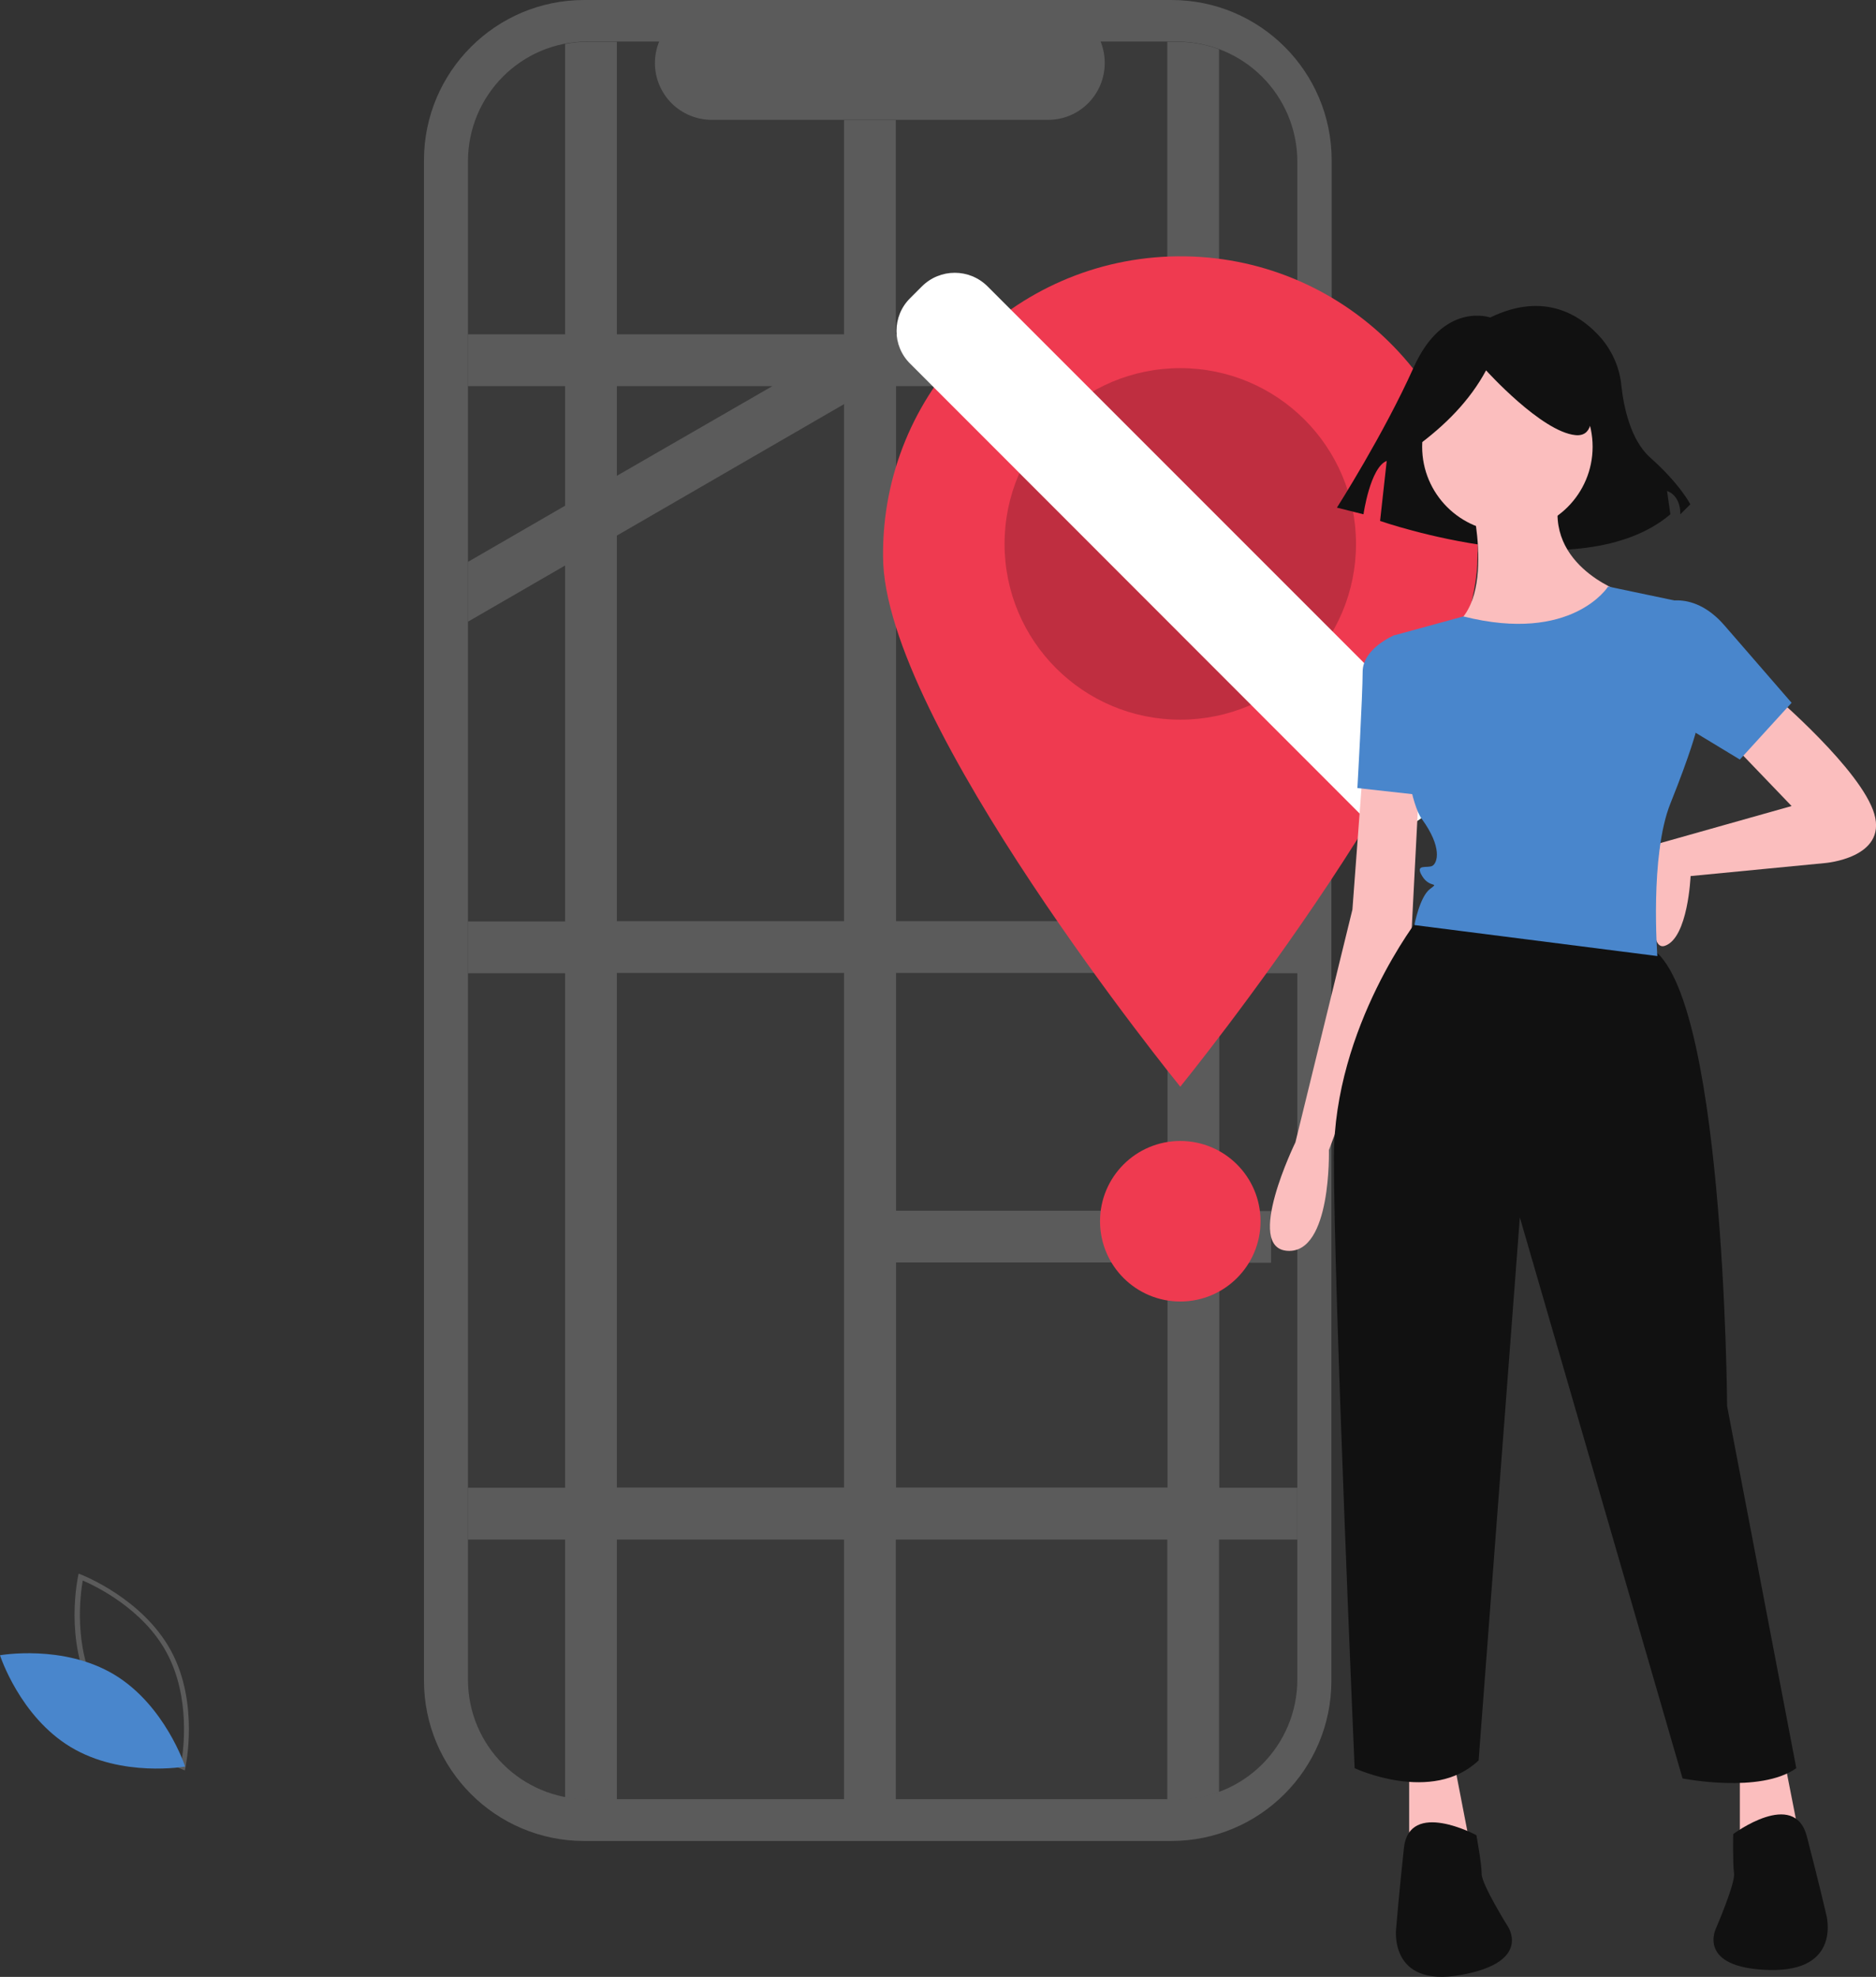 <!-- Generator: Adobe Illustrator 24.3.0, SVG Export Plug-In  -->
<svg version="1.1" xmlns="http://www.w3.org/2000/svg" xmlns:xlink="http://www.w3.org/1999/xlink" x="0px" y="0px" width="677.9px"
	 height="714.2px" viewBox="0 0 677.9 714.2" style="overflow:visible;enable-background:new 0 0 677.9 714.2;"
	 xml:space="preserve">
<rect x="0" y="0" width="677.9" height="714.2" fill="#333333" stroke="none"/>
<style type="text/css">
	.st0{fill:#5B5B5B;}
	.st1{fill:#3A3A3A;}
	.st2{fill:#4986CC;}
	.st3{fill:#3F3D56;}
	.st4{fill:#EF3A50;}
	.st5{opacity:0.2;enable-background:new    ;}
	.st6{fill:#111111;}
	.st7{fill:#FFFFFF;}
	.st8{fill:#FBBEBE;}
</style>
<defs>
</defs>
<path class="st0" d="M484.8,158.1h-3.6V57.9c0-32-25.9-57.9-57.9-57.9l0,0H211.1c-32,0-57.9,26-57.9,57.9l0,0v549.2
	c0,32,25.9,58,57.9,58h212.1c32,0,57.9-25.9,57.9-57.9c0,0,0,0,0-0.1l0,0V229.3h3.6V158.1z"/>
<path class="st1" d="M468.8,58.3v548.4c0,23.9-19.3,43.3-43.2,43.3c0,0,0,0,0,0H212.4c-23.9,0-43.3-19.3-43.3-43.2V58.3
	c0-23.9,19.3-43.3,43.2-43.3c0,0,0,0,0,0h25.9c-4.3,10.5,0.7,22.5,11.3,26.8c2.5,1,5.1,1.5,7.7,1.5h121.5c11.4,0,20.5-9.2,20.5-20.6
	c0-2.6-0.5-5.3-1.5-7.7h27.7C449.4,15.1,468.7,34.4,468.8,58.3L468.8,58.3L468.8,58.3z"/>
<path class="st0" d="M66.8,639.6l-1-0.4c-0.2-0.1-22.1-8.5-32.4-27.5s-5.2-42-5.2-42.2l0.2-1l1,0.4c0.2,0.1,22.1,8.5,32.4,27.5
	s5.2,42,5.2,42.2L66.8,639.6z M35.1,610.8c8.7,16.1,26,24.4,30.4,26.2c0.8-4.7,3.4-23.7-5.2-39.8s-26-24.3-30.4-26.2
	C29.1,575.7,26.4,594.7,35.1,610.8z"/>
<path class="st2" d="M41.3,605c18.4,11.1,25.6,33.2,25.6,33.2s-22.8,4.1-41.3-7S0,598,0,598S22.8,593.9,41.3,605z"/>
<rect x="305.1" y="200.2" class="st3" width="163.7" height="18.7"/>
<path class="st0" d="M468.8,139.5v-18.7h-28.3v-103c-4.8-1.8-9.9-2.7-15-2.7h-3.7v105.7h-98.1V43.4h-18.7v77.4h-82.1V15.1h-10.5
	c-2.7,0-5.5,0.2-8.2,0.8v104.9h-35.1v18.7h35.1v43.2l-35.1,20.3v21.6l35.1-20.3v128.6h-35.1v18.7h35.1v185.9h-35.1v18.7h35.1v93.2
	c2.7,0.5,5.4,0.8,8.2,0.8h10.5v-94h82.1v94h18.7v-94h98.1v94h3.7c5.1,0,10.2-0.9,15-2.7v-91.3h28.3v-18.7h-28.2v-81.3h18.7v-18.7
	h-18.7v-85.9h28.3v-18.7h-28.3V139.5H468.8z M279.1,139.5L279.1,139.5l-56.2,32.4l0,0v-32.4H279.1z M222.9,193.5L222.9,193.5
	l82.1-47.5v186.8h-82.1V193.5z M222.9,537.4V351.5h82.1v185.9H222.9z M421.9,537.4h-98.1v-81.3h98.1V537.4z M421.9,437.4h-98.1
	v-85.9h98.1V437.4z M421.9,332.8h-98.1V139.5h98.1V332.8z"/>
<path class="st4" d="M533.9,201.1c0,59.3-107.4,191.5-107.4,191.5S319.1,260.5,319.1,201.1c-0.6-59.3,47.1-107.9,106.4-108.5
	s107.9,47.1,108.5,106.4C533.9,199.8,533.9,200.4,533.9,201.1z"/>
<circle class="st5" cx="426.5" cy="196.5" r="63.5"/>
<path class="st6" d="M538.5,114.7c0,0-16.9-6-27.7,18.1s-27.7,50.6-27.7,50.6l9.6,2.4c0,0,2.4-16.9,8.4-19.3l-2.4,21.7
	c0,0,72.3,25.3,104.9-2.4l-1.2-8.4c0,0,4.8,1.2,4.8,8.4l3.6-3.6c0,0-3.6-7.2-14.5-16.9c-7.1-6.3-9.6-18.4-10.4-25.9
	c-0.6-6.3-3.1-12.2-7.2-17.1C571.5,114,558.3,105.1,538.5,114.7z"/>
<path class="st7" d="M328.9,107.7l4.2-4.2c6.6-6.6,17.2-6.6,23.8,0l162.6,162.6c6.6,6.6,6.6,17.2,0,23.8l-4.2,4.2
	c-6.6,6.6-17.2,6.6-23.8,0L328.9,131.4C322.3,124.9,322.3,114.2,328.9,107.7z"/>
<path class="st8" d="M640.9,251.1c0,0,31.8,27.1,36.4,43s-17.8,17.7-17.8,17.7l-48.6,4.7c0,0-0.9,22.4-9.3,25.2s-1.7-37.1-1.7-37.1
	l47.5-13.4l-21.5-22.4L640.9,251.1z"/>
<path class="st8" d="M492.4,279.1l-3.7,49.5l-20.6,84.1c0,0-18.7,38.3-2.8,39.2s14.9-36.4,14.9-36.4l29.9-79.4l2.8-54.2L492.4,279.1
	z"/>
<polygon class="st8" points="509.2,637.8 509.2,674.2 531.6,668.6 525.1,635 "/>
<polygon class="st8" points="628.7,637.8 628.7,674.2 651.2,668.6 644.6,635 "/>
<circle class="st8" cx="544.7" cy="161.4" r="30.8"/>
<path class="st8" d="M530.7,176.4c0,0,11.2,40.2-6.5,50.4c-17.8,10.3,44.8,17.8,61.6-13c0,0-29.9-10.3-21.5-37.4L530.7,176.4z"/>
<path class="st2" d="M509.2,231.5l-5.6-1.9c0,0-11.2,4.7-11.2,13.1s-1.9,42-1.9,42l25.2,2.8L509.2,231.5z"/>
<path class="st6" d="M512.9,331.4c0,0-30.9,39.3-30.9,86.9s7.5,220.5,7.5,220.5s28,13.1,44.8-2.8l14.9-196.2l58.8,202.7
	c0,0,28,5.6,41.1-3.7L624.1,508c0,0-0.9-155-29-166.2S512.9,331.4,512.9,331.4z"/>
<path class="st6" d="M533.5,663c0,0-24.3-13.1-26.2,4.7s-2.8,29-2.8,29s-2.8,21.5,23.4,16.8s16.8-17.8,16.8-17.8s-9.3-14.9-9.3-18.7
	S533.5,663,533.5,663z"/>
<path class="st6" d="M626.3,662.6c0,0,22.1-16.5,26.6,0.8s7,28.2,7,28.2s5.9,20.8-20.6,20.1s-19.2-15.1-19.2-15.1s7-16.2,6.5-19.8
	S626.3,662.6,626.3,662.6z"/>
<path class="st2" d="M598.8,218.4c0,0,12.1-6.5,24.3,7.5l24.3,28l-18.7,20.5l-35.5-21.5L598.8,218.4z"/>
<path class="st6" d="M511.4,161.6c10.9-7.9,19.8-17,25.6-27.8c0,0,20,22.2,32.3,23.4s1.1-26.7,1.1-26.7l-22.3-5.6l-21.1,2.2
	l-16.7,11.1L511.4,161.6z"/>
<path class="st2" d="M581.1,211.9c0,0-13,20.7-52.3,10.8l-22.3,6.1l-3,0.8c0,0,2.8,56,10.3,66.3s5.6,15.9,3.8,16.9s-6.5-0.9-3.7,3.7
	s6.5,1.9,2.8,4.7s-5.6,13-5.6,13l87.8,11.2c0,0-2.8-36.4,4.7-55.1s9.3-26.2,9.3-26.2l-5.6-46.7L581.1,211.9z"/>
<circle class="st4" cx="426.5" cy="441.2" r="29"/>
</svg>
